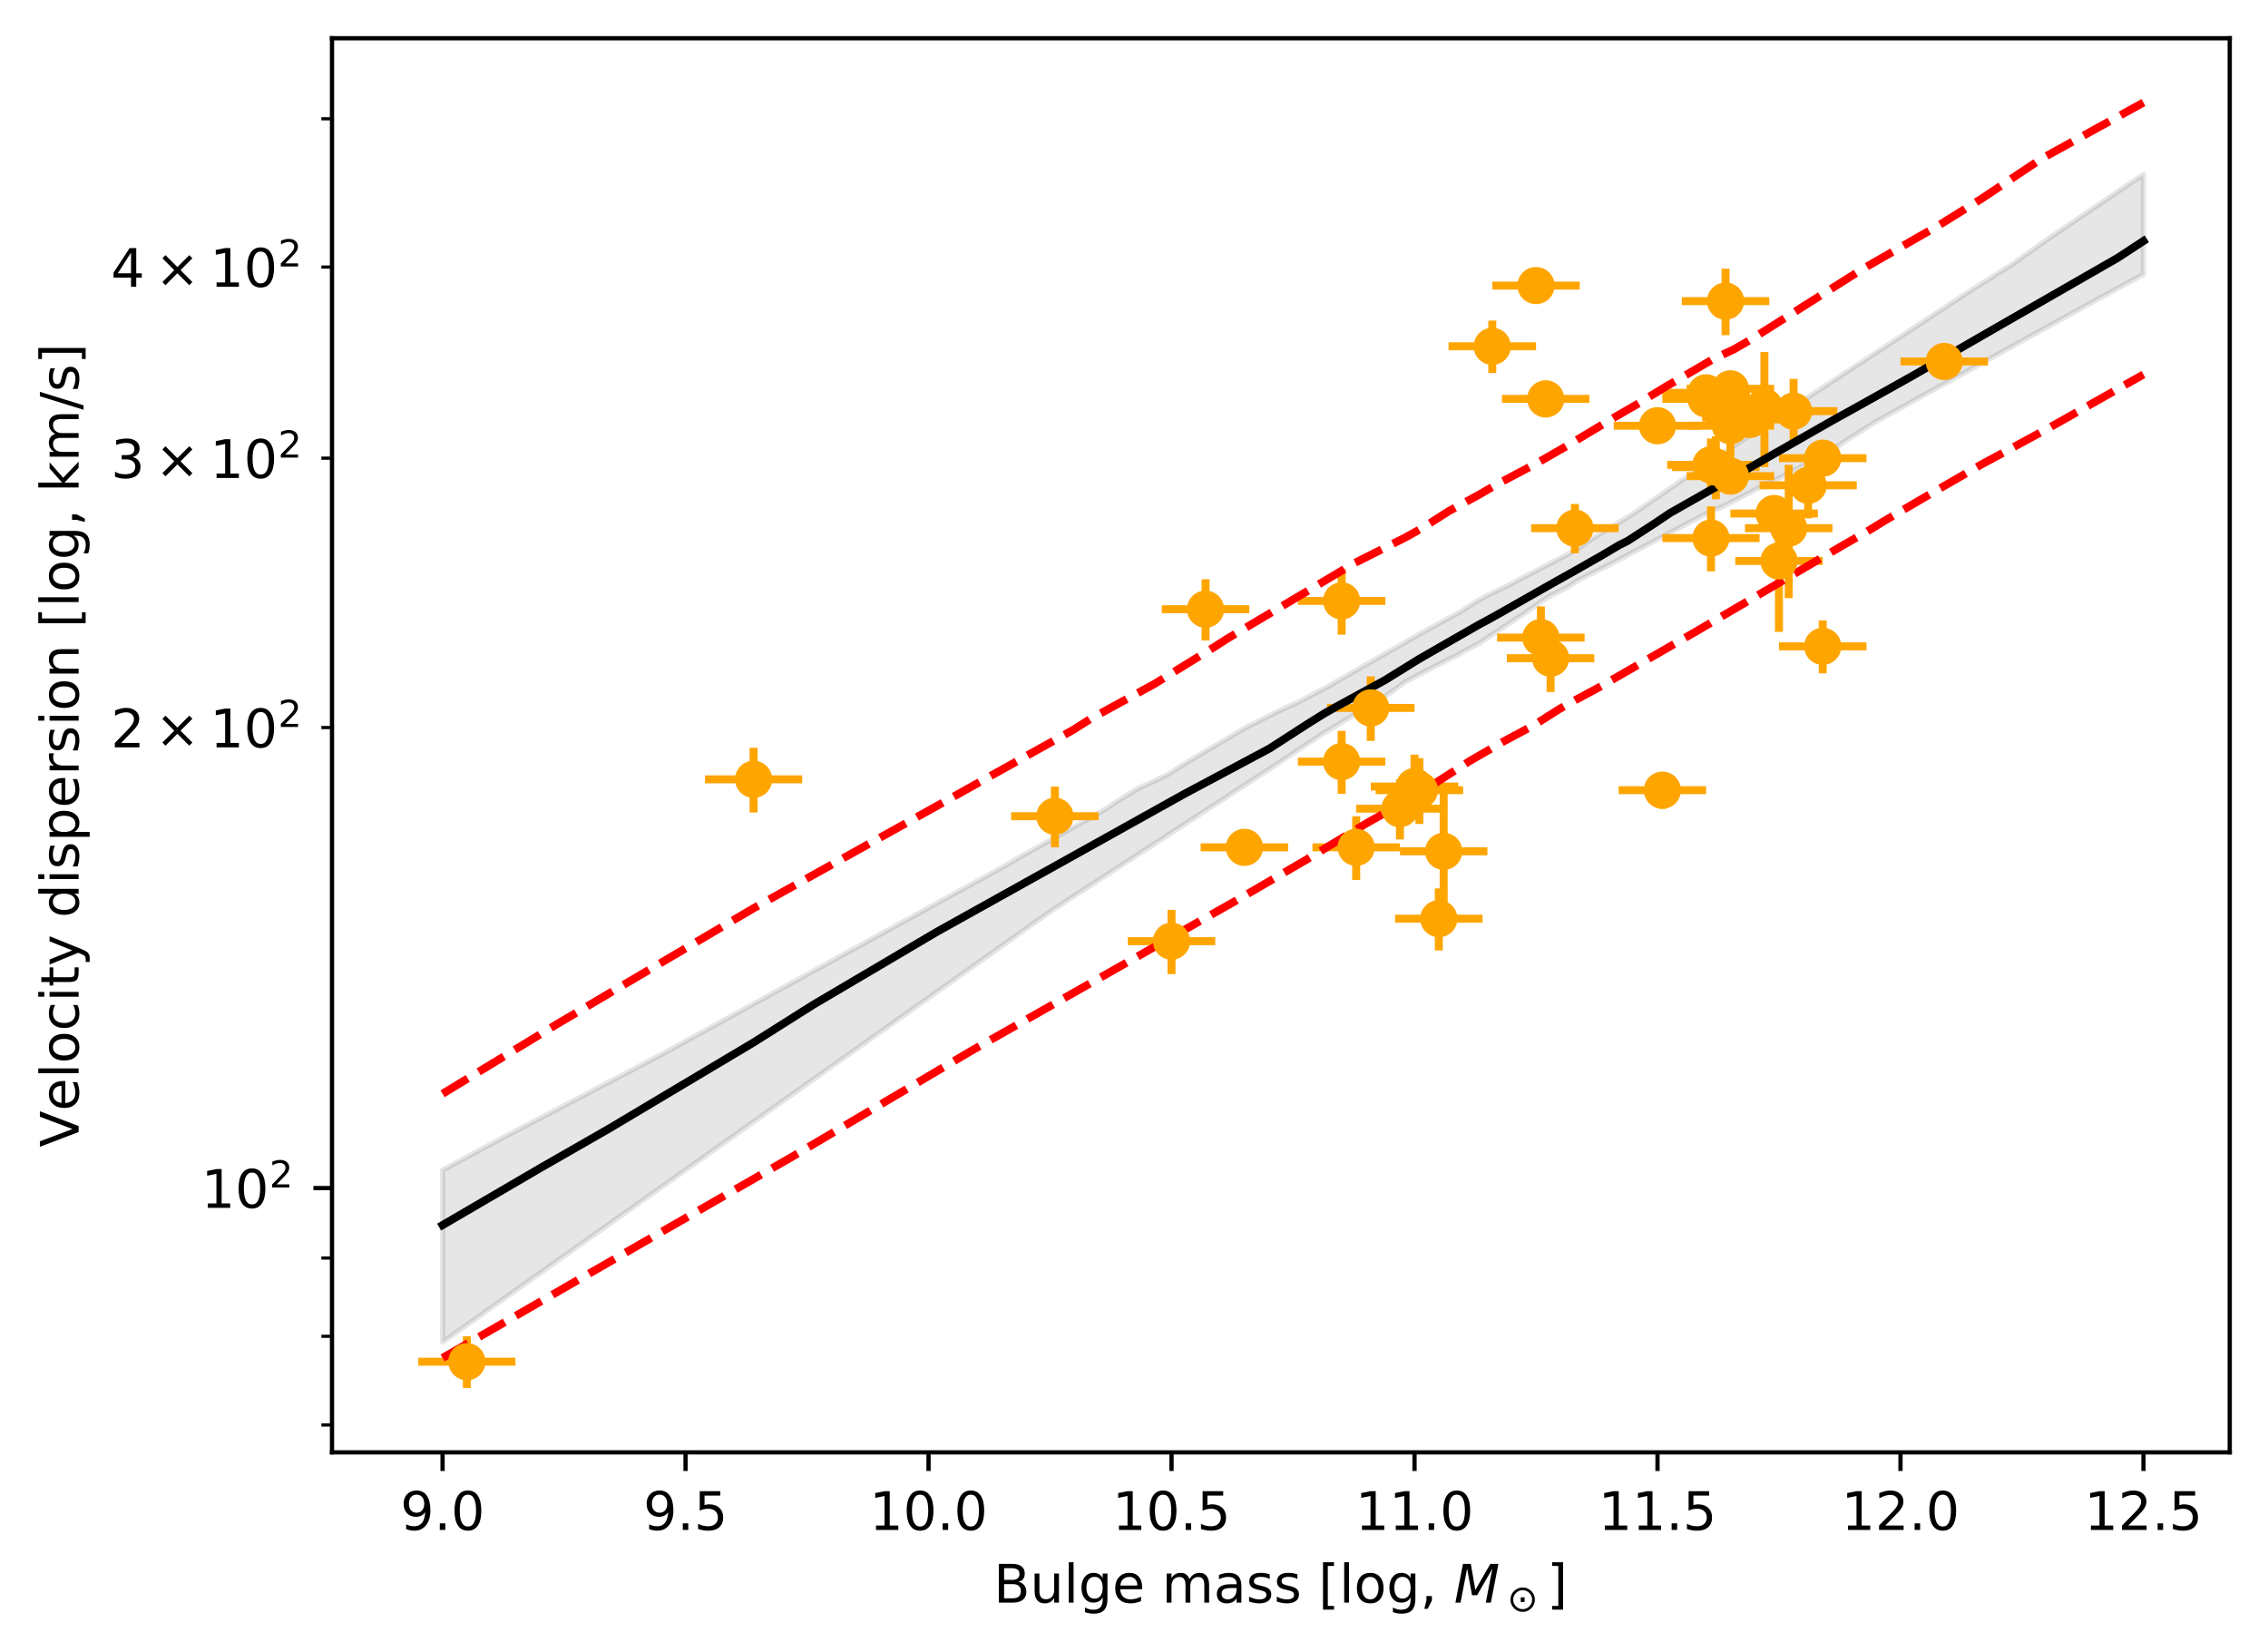 <?xml version="1.0" encoding="utf-8" standalone="no"?>
<!DOCTYPE svg PUBLIC "-//W3C//DTD SVG 1.1//EN"
  "http://www.w3.org/Graphics/SVG/1.1/DTD/svg11.dtd">
<!-- Created with matplotlib (https://matplotlib.org/) -->
<svg height="310.89pt" version="1.1" viewBox="0 0 426.798 310.89" width="426.798pt" xmlns="http://www.w3.org/2000/svg" xmlns:xlink="http://www.w3.org/1999/xlink">
 <defs>
  <style type="text/css">
*{stroke-linecap:butt;stroke-linejoin:round;}
  </style>
 </defs>
 <g id="figure_1">
  <g id="patch_1">
   <path d="M 0 310.89 
L 426.798 310.89 
L 426.798 0 
L 0 0 
z
" style="fill:#ffffff;"/>
  </g>
  <g id="axes_1">
   <g id="patch_2">
    <path d="M 62.478 273.312 
L 419.598 273.312 
L 419.598 7.2 
L 62.478 7.2 
z
" style="fill:#ffffff;"/>
   </g>
   <g id="PolyCollection_1">
    <defs>
     <path d="M 83.283 -90.69 
L 83.283 -58.324 
L 84.086 -58.892 
L 84.888 -59.461 
L 85.69 -60.029 
L 86.492 -60.597 
L 87.295 -61.166 
L 88.097 -61.734 
L 88.899 -62.302 
L 89.701 -62.87 
L 90.503 -63.439 
L 91.306 -64.007 
L 92.108 -64.575 
L 92.91 -65.144 
L 93.712 -65.712 
L 94.514 -66.28 
L 95.317 -66.849 
L 96.119 -67.417 
L 96.921 -67.985 
L 97.723 -68.554 
L 98.525 -69.122 
L 99.328 -69.69 
L 100.13 -70.259 
L 100.932 -70.827 
L 101.734 -71.395 
L 102.537 -71.964 
L 103.339 -72.532 
L 104.141 -73.1 
L 104.943 -73.668 
L 105.745 -74.237 
L 106.548 -74.805 
L 107.35 -75.373 
L 108.152 -75.942 
L 108.954 -76.51 
L 109.756 -77.078 
L 110.559 -77.647 
L 111.361 -78.215 
L 112.163 -78.783 
L 112.965 -79.352 
L 113.767 -79.92 
L 114.57 -80.488 
L 115.372 -81.057 
L 116.174 -81.625 
L 116.976 -82.193 
L 117.778 -82.762 
L 118.581 -83.33 
L 119.383 -83.898 
L 120.185 -84.467 
L 120.987 -85.035 
L 121.79 -85.603 
L 122.592 -86.172 
L 123.394 -86.74 
L 124.196 -87.308 
L 124.998 -87.877 
L 125.801 -88.445 
L 126.603 -89.013 
L 127.405 -89.582 
L 128.207 -90.15 
L 129.009 -90.718 
L 129.812 -91.287 
L 130.614 -91.855 
L 131.416 -92.423 
L 132.218 -92.992 
L 133.02 -93.56 
L 133.823 -94.128 
L 134.625 -94.697 
L 135.427 -95.265 
L 136.229 -95.833 
L 137.032 -96.402 
L 137.834 -96.97 
L 138.636 -97.539 
L 139.438 -98.107 
L 140.24 -98.675 
L 141.043 -99.244 
L 141.845 -99.812 
L 142.647 -100.38 
L 143.449 -100.949 
L 144.251 -101.517 
L 145.054 -102.085 
L 145.856 -102.654 
L 146.658 -103.222 
L 147.46 -103.79 
L 148.262 -104.359 
L 149.065 -104.927 
L 149.867 -105.495 
L 150.669 -106.064 
L 151.471 -106.632 
L 152.274 -107.201 
L 153.076 -107.769 
L 153.878 -108.337 
L 154.68 -108.906 
L 155.482 -109.474 
L 156.285 -110.042 
L 157.087 -110.611 
L 157.889 -111.179 
L 158.691 -111.747 
L 159.493 -112.316 
L 160.296 -112.884 
L 161.098 -113.452 
L 161.9 -114.021 
L 162.702 -114.589 
L 163.504 -115.158 
L 164.307 -115.726 
L 165.109 -116.294 
L 165.911 -116.863 
L 166.713 -117.431 
L 167.516 -117.999 
L 168.318 -118.568 
L 169.12 -119.136 
L 169.922 -119.705 
L 170.724 -120.273 
L 171.527 -120.841 
L 172.329 -121.41 
L 173.131 -121.978 
L 173.933 -122.546 
L 174.735 -123.115 
L 175.538 -123.683 
L 176.34 -124.251 
L 177.142 -124.82 
L 177.944 -125.388 
L 178.746 -125.957 
L 179.549 -126.525 
L 180.351 -127.093 
L 181.153 -127.662 
L 181.955 -128.23 
L 182.758 -128.799 
L 183.56 -129.367 
L 184.362 -129.935 
L 185.164 -130.504 
L 185.966 -131.072 
L 186.769 -131.64 
L 187.571 -132.209 
L 188.373 -132.777 
L 189.175 -133.346 
L 189.977 -133.914 
L 190.78 -134.482 
L 191.582 -135.051 
L 192.384 -135.619 
L 193.186 -136.187 
L 193.988 -136.756 
L 194.791 -137.324 
L 195.593 -137.893 
L 196.395 -138.461 
L 197.197 -139.029 
L 198 -139.596 
L 198.802 -140.118 
L 199.604 -140.639 
L 200.406 -141.16 
L 201.208 -141.682 
L 202.011 -142.203 
L 202.813 -142.724 
L 203.615 -143.245 
L 204.417 -143.767 
L 205.219 -144.288 
L 206.022 -144.809 
L 206.824 -145.33 
L 207.626 -145.852 
L 208.428 -146.373 
L 209.23 -146.894 
L 210.033 -147.416 
L 210.835 -147.937 
L 211.637 -148.458 
L 212.439 -148.98 
L 213.242 -149.501 
L 214.044 -150.022 
L 214.846 -150.543 
L 215.648 -151.065 
L 216.45 -151.586 
L 217.253 -152.107 
L 218.055 -152.629 
L 218.857 -153.15 
L 219.659 -153.671 
L 220.461 -154.193 
L 221.264 -154.714 
L 222.066 -155.235 
L 222.868 -155.757 
L 223.67 -156.278 
L 224.472 -156.799 
L 225.275 -157.321 
L 226.077 -157.842 
L 226.879 -158.363 
L 227.681 -158.885 
L 228.484 -159.406 
L 229.286 -159.927 
L 230.088 -160.449 
L 230.89 -160.97 
L 231.692 -161.491 
L 232.495 -162.013 
L 233.297 -162.534 
L 234.099 -163.055 
L 234.901 -163.577 
L 235.703 -164.098 
L 236.506 -164.619 
L 237.308 -165.141 
L 238.11 -165.662 
L 238.912 -166.183 
L 239.714 -166.705 
L 240.517 -167.235 
L 241.319 -167.768 
L 242.121 -168.302 
L 242.923 -168.836 
L 243.726 -169.369 
L 244.528 -169.903 
L 245.33 -170.437 
L 246.132 -170.971 
L 246.934 -171.504 
L 247.737 -172.038 
L 248.539 -172.572 
L 249.341 -173.068 
L 250.143 -173.552 
L 250.945 -174.035 
L 251.748 -174.518 
L 252.55 -175.002 
L 253.352 -175.485 
L 254.154 -175.968 
L 254.956 -176.452 
L 255.759 -176.935 
L 256.561 -177.419 
L 257.363 -177.902 
L 258.165 -178.386 
L 258.968 -178.869 
L 259.77 -179.353 
L 260.572 -179.837 
L 261.374 -180.354 
L 262.176 -180.932 
L 262.979 -181.51 
L 263.781 -182.089 
L 264.583 -182.667 
L 265.385 -183.087 
L 266.187 -183.504 
L 266.99 -183.921 
L 267.792 -184.338 
L 268.594 -184.755 
L 269.396 -185.172 
L 270.198 -185.589 
L 271.001 -186.006 
L 271.803 -186.423 
L 272.605 -186.829 
L 273.407 -187.188 
L 274.21 -187.572 
L 275.012 -188.091 
L 275.814 -188.508 
L 276.616 -188.925 
L 277.418 -189.342 
L 278.221 -189.766 
L 279.023 -190.296 
L 279.825 -190.826 
L 280.627 -191.356 
L 281.429 -191.886 
L 282.232 -192.416 
L 283.034 -192.946 
L 283.836 -193.476 
L 284.638 -194.006 
L 285.44 -194.536 
L 286.243 -195.066 
L 287.045 -195.596 
L 287.847 -196.141 
L 288.649 -196.698 
L 289.452 -197.255 
L 290.254 -197.813 
L 291.056 -198.359 
L 291.858 -198.831 
L 292.66 -199.236 
L 293.463 -199.621 
L 294.265 -200.006 
L 295.067 -200.444 
L 295.869 -200.974 
L 296.671 -201.504 
L 297.474 -201.929 
L 298.276 -202.345 
L 299.078 -202.748 
L 299.88 -203.147 
L 300.682 -203.546 
L 301.485 -203.946 
L 302.287 -204.345 
L 303.089 -204.745 
L 303.891 -205.168 
L 304.694 -205.592 
L 305.496 -206.015 
L 306.298 -206.439 
L 307.1 -206.862 
L 307.902 -207.285 
L 308.705 -207.709 
L 309.507 -208.132 
L 310.309 -208.556 
L 311.111 -208.979 
L 311.913 -209.403 
L 312.716 -209.826 
L 313.518 -210.25 
L 314.32 -210.673 
L 315.122 -211.096 
L 315.924 -211.52 
L 316.727 -211.943 
L 317.529 -212.367 
L 318.331 -212.79 
L 319.133 -213.214 
L 319.936 -213.637 
L 320.738 -214.061 
L 321.54 -214.455 
L 322.342 -214.784 
L 323.144 -215.112 
L 323.947 -215.44 
L 324.749 -215.835 
L 325.551 -216.253 
L 326.353 -216.671 
L 327.155 -217.089 
L 327.958 -217.507 
L 328.76 -217.926 
L 329.562 -218.344 
L 330.364 -218.762 
L 331.166 -219.18 
L 331.969 -219.599 
L 332.771 -220 
L 333.573 -220.361 
L 334.375 -220.723 
L 335.178 -221.115 
L 335.98 -221.526 
L 336.782 -221.938 
L 337.584 -222.349 
L 338.386 -222.761 
L 339.189 -223.172 
L 339.991 -223.584 
L 340.793 -223.996 
L 341.595 -224.408 
L 342.397 -224.819 
L 343.2 -225.231 
L 344.002 -225.68 
L 344.804 -226.219 
L 345.606 -226.759 
L 346.408 -227.299 
L 347.211 -227.839 
L 348.013 -228.37 
L 348.815 -228.885 
L 349.617 -229.399 
L 350.42 -229.913 
L 351.222 -230.427 
L 352.024 -230.941 
L 352.826 -231.449 
L 353.628 -231.893 
L 354.431 -232.336 
L 355.233 -232.779 
L 356.035 -233.222 
L 356.837 -233.665 
L 357.639 -234.108 
L 358.442 -234.551 
L 359.244 -234.994 
L 360.046 -235.437 
L 360.848 -235.88 
L 361.65 -236.323 
L 362.453 -236.766 
L 363.255 -237.21 
L 364.057 -237.653 
L 364.859 -238.096 
L 365.662 -238.539 
L 366.464 -238.982 
L 367.266 -239.425 
L 368.068 -239.868 
L 368.87 -240.311 
L 369.673 -240.754 
L 370.475 -241.197 
L 371.277 -241.64 
L 372.079 -242.084 
L 372.881 -242.527 
L 373.684 -242.97 
L 374.486 -243.413 
L 375.288 -243.856 
L 376.09 -244.299 
L 376.892 -244.742 
L 377.695 -245.185 
L 378.497 -245.628 
L 379.299 -246.072 
L 380.101 -246.515 
L 380.904 -246.958 
L 381.706 -247.401 
L 382.508 -247.844 
L 383.31 -248.287 
L 384.112 -248.73 
L 384.915 -249.173 
L 385.717 -249.617 
L 386.519 -250.06 
L 387.321 -250.503 
L 388.123 -250.946 
L 388.926 -251.389 
L 389.728 -251.832 
L 390.53 -252.275 
L 391.332 -252.719 
L 392.134 -253.162 
L 392.937 -253.605 
L 393.739 -254.048 
L 394.541 -254.491 
L 395.343 -254.924 
L 396.146 -255.358 
L 396.948 -255.791 
L 397.75 -256.224 
L 398.552 -256.657 
L 399.354 -257.09 
L 400.157 -257.524 
L 400.959 -257.957 
L 401.761 -258.39 
L 402.563 -258.823 
L 403.365 -259.256 
L 403.365 -278.032 
L 403.365 -278.032 
L 402.563 -277.505 
L 401.761 -276.979 
L 400.959 -276.452 
L 400.157 -275.924 
L 399.354 -275.38 
L 398.552 -274.835 
L 397.75 -274.291 
L 396.948 -273.747 
L 396.146 -273.202 
L 395.343 -272.658 
L 394.541 -272.114 
L 393.739 -271.569 
L 392.937 -271.025 
L 392.134 -270.48 
L 391.332 -269.936 
L 390.53 -269.392 
L 389.728 -268.847 
L 388.926 -268.303 
L 388.123 -267.759 
L 387.321 -267.214 
L 386.519 -266.67 
L 385.717 -266.126 
L 384.915 -265.581 
L 384.112 -265.018 
L 383.31 -264.446 
L 382.508 -263.874 
L 381.706 -263.302 
L 380.904 -262.731 
L 380.101 -262.159 
L 379.299 -261.587 
L 378.497 -261.029 
L 377.695 -260.526 
L 376.892 -260.023 
L 376.09 -259.52 
L 375.288 -259.017 
L 374.486 -258.513 
L 373.684 -258.01 
L 372.881 -257.507 
L 372.079 -257.004 
L 371.277 -256.493 
L 370.475 -255.967 
L 369.673 -255.441 
L 368.87 -254.915 
L 368.068 -254.388 
L 367.266 -253.862 
L 366.464 -253.336 
L 365.662 -252.809 
L 364.859 -252.283 
L 364.057 -251.757 
L 363.255 -251.231 
L 362.453 -250.704 
L 361.65 -250.178 
L 360.848 -249.652 
L 360.046 -249.126 
L 359.244 -248.599 
L 358.442 -248.073 
L 357.639 -247.547 
L 356.837 -247.021 
L 356.035 -246.494 
L 355.233 -245.968 
L 354.431 -245.442 
L 353.628 -244.916 
L 352.826 -244.389 
L 352.024 -243.863 
L 351.222 -243.337 
L 350.42 -242.811 
L 349.617 -242.285 
L 348.815 -241.758 
L 348.013 -241.232 
L 347.211 -240.706 
L 346.408 -240.18 
L 345.606 -239.653 
L 344.804 -239.127 
L 344.002 -238.601 
L 343.2 -238.075 
L 342.397 -237.549 
L 341.595 -237.022 
L 340.793 -236.496 
L 339.991 -235.97 
L 339.189 -235.444 
L 338.386 -234.918 
L 337.584 -234.391 
L 336.782 -233.865 
L 335.98 -233.339 
L 335.178 -232.813 
L 334.375 -232.287 
L 333.573 -231.76 
L 332.771 -231.234 
L 331.969 -230.708 
L 331.166 -230.182 
L 330.364 -229.656 
L 329.562 -229.13 
L 328.76 -228.603 
L 327.958 -228.077 
L 327.155 -227.551 
L 326.353 -227.025 
L 325.551 -226.499 
L 324.749 -225.973 
L 323.947 -225.446 
L 323.144 -224.92 
L 322.342 -224.394 
L 321.54 -223.868 
L 320.738 -223.342 
L 319.936 -222.816 
L 319.133 -222.289 
L 318.331 -221.754 
L 317.529 -221.203 
L 316.727 -220.652 
L 315.924 -220.101 
L 315.122 -219.55 
L 314.32 -219 
L 313.518 -218.449 
L 312.716 -217.898 
L 311.913 -217.347 
L 311.111 -216.796 
L 310.309 -216.245 
L 309.507 -215.694 
L 308.705 -215.144 
L 307.902 -214.593 
L 307.1 -214.042 
L 306.298 -213.545 
L 305.496 -213.062 
L 304.694 -212.58 
L 303.891 -212.097 
L 303.089 -211.614 
L 302.287 -211.132 
L 301.485 -210.649 
L 300.682 -210.167 
L 299.88 -209.684 
L 299.078 -209.143 
L 298.276 -208.565 
L 297.474 -207.987 
L 296.671 -207.437 
L 295.869 -207.019 
L 295.067 -206.601 
L 294.265 -206.184 
L 293.463 -205.766 
L 292.66 -205.348 
L 291.858 -204.93 
L 291.056 -204.513 
L 290.254 -204.095 
L 289.452 -203.677 
L 288.649 -203.259 
L 287.847 -202.842 
L 287.045 -202.424 
L 286.243 -202.006 
L 285.44 -201.588 
L 284.638 -201.155 
L 283.836 -200.715 
L 283.034 -200.343 
L 282.232 -199.967 
L 281.429 -199.581 
L 280.627 -199.195 
L 279.825 -198.807 
L 279.023 -198.363 
L 278.221 -197.919 
L 277.418 -197.438 
L 276.616 -196.899 
L 275.814 -196.361 
L 275.012 -195.871 
L 274.21 -195.43 
L 273.407 -194.99 
L 272.605 -194.55 
L 271.803 -194.109 
L 271.001 -193.669 
L 270.198 -193.229 
L 269.396 -192.788 
L 268.594 -192.348 
L 267.792 -191.908 
L 266.99 -191.467 
L 266.187 -191.013 
L 265.385 -190.555 
L 264.583 -190.097 
L 263.781 -189.639 
L 262.979 -189.181 
L 262.176 -188.723 
L 261.374 -188.264 
L 260.572 -187.806 
L 259.77 -187.348 
L 258.968 -186.89 
L 258.165 -186.432 
L 257.363 -185.974 
L 256.561 -185.516 
L 255.759 -185.057 
L 254.956 -184.599 
L 254.154 -184.141 
L 253.352 -183.683 
L 252.55 -183.225 
L 251.748 -182.767 
L 250.945 -182.294 
L 250.143 -181.809 
L 249.341 -181.377 
L 248.539 -180.982 
L 247.737 -180.557 
L 246.934 -180.133 
L 246.132 -179.708 
L 245.33 -179.284 
L 244.528 -178.863 
L 243.726 -178.494 
L 242.923 -178.126 
L 242.121 -177.757 
L 241.319 -177.388 
L 240.517 -177.019 
L 239.714 -176.62 
L 238.912 -176.217 
L 238.11 -175.814 
L 237.308 -175.411 
L 236.506 -175.008 
L 235.703 -174.605 
L 234.901 -174.202 
L 234.099 -173.758 
L 233.297 -173.286 
L 232.495 -172.813 
L 231.692 -172.341 
L 230.89 -171.869 
L 230.088 -171.397 
L 229.286 -170.924 
L 228.484 -170.452 
L 227.681 -169.98 
L 226.879 -169.508 
L 226.077 -169.035 
L 225.275 -168.563 
L 224.472 -168.091 
L 223.67 -167.603 
L 222.868 -167.098 
L 222.066 -166.594 
L 221.264 -166.089 
L 220.461 -165.585 
L 219.659 -165.102 
L 218.857 -164.693 
L 218.055 -164.317 
L 217.253 -163.941 
L 216.45 -163.564 
L 215.648 -163.188 
L 214.846 -162.812 
L 214.044 -162.429 
L 213.242 -161.938 
L 212.439 -161.446 
L 211.637 -160.955 
L 210.835 -160.464 
L 210.033 -159.951 
L 209.23 -159.427 
L 208.428 -158.904 
L 207.626 -158.38 
L 206.824 -157.892 
L 206.022 -157.445 
L 205.219 -156.998 
L 204.417 -156.551 
L 203.615 -156.105 
L 202.813 -155.658 
L 202.011 -155.211 
L 201.208 -154.765 
L 200.406 -154.318 
L 199.604 -153.871 
L 198.802 -153.425 
L 198 -152.978 
L 197.197 -152.531 
L 196.395 -152.085 
L 195.593 -151.638 
L 194.791 -151.191 
L 193.988 -150.745 
L 193.186 -150.298 
L 192.384 -149.851 
L 191.582 -149.4 
L 190.78 -148.922 
L 189.977 -148.444 
L 189.175 -147.973 
L 188.373 -147.533 
L 187.571 -147.092 
L 186.769 -146.652 
L 185.966 -146.211 
L 185.164 -145.771 
L 184.362 -145.33 
L 183.56 -144.89 
L 182.758 -144.45 
L 181.955 -144.009 
L 181.153 -143.569 
L 180.351 -143.128 
L 179.549 -142.688 
L 178.746 -142.247 
L 177.944 -141.807 
L 177.142 -141.366 
L 176.34 -140.926 
L 175.538 -140.485 
L 174.735 -140.045 
L 173.933 -139.604 
L 173.131 -139.164 
L 172.329 -138.724 
L 171.527 -138.283 
L 170.724 -137.843 
L 169.922 -137.402 
L 169.12 -136.962 
L 168.318 -136.521 
L 167.516 -136.081 
L 166.713 -135.64 
L 165.911 -135.2 
L 165.109 -134.759 
L 164.307 -134.319 
L 163.504 -133.879 
L 162.702 -133.438 
L 161.9 -132.998 
L 161.098 -132.557 
L 160.296 -132.117 
L 159.493 -131.676 
L 158.691 -131.236 
L 157.889 -130.795 
L 157.087 -130.355 
L 156.285 -129.914 
L 155.482 -129.474 
L 154.68 -129.033 
L 153.878 -128.593 
L 153.076 -128.153 
L 152.274 -127.712 
L 151.471 -127.272 
L 150.669 -126.831 
L 149.867 -126.391 
L 149.065 -125.95 
L 148.262 -125.51 
L 147.46 -125.069 
L 146.658 -124.629 
L 145.856 -124.188 
L 145.054 -123.748 
L 144.251 -123.308 
L 143.449 -122.867 
L 142.647 -122.427 
L 141.845 -121.986 
L 141.043 -121.546 
L 140.24 -121.105 
L 139.438 -120.665 
L 138.636 -120.224 
L 137.834 -119.784 
L 137.032 -119.343 
L 136.229 -118.903 
L 135.427 -118.462 
L 134.625 -118.022 
L 133.823 -117.582 
L 133.02 -117.141 
L 132.218 -116.701 
L 131.416 -116.26 
L 130.614 -115.82 
L 129.812 -115.379 
L 129.009 -114.939 
L 128.207 -114.498 
L 127.405 -114.058 
L 126.603 -113.617 
L 125.801 -113.177 
L 124.998 -112.737 
L 124.196 -112.296 
L 123.394 -111.859 
L 122.592 -111.439 
L 121.79 -111.019 
L 120.987 -110.598 
L 120.185 -110.178 
L 119.383 -109.757 
L 118.581 -109.337 
L 117.778 -108.916 
L 116.976 -108.496 
L 116.174 -108.075 
L 115.372 -107.655 
L 114.57 -107.235 
L 113.767 -106.814 
L 112.965 -106.394 
L 112.163 -105.973 
L 111.361 -105.553 
L 110.559 -105.132 
L 109.756 -104.712 
L 108.954 -104.291 
L 108.152 -103.871 
L 107.35 -103.451 
L 106.548 -103.03 
L 105.745 -102.61 
L 104.943 -102.189 
L 104.141 -101.769 
L 103.339 -101.348 
L 102.537 -100.928 
L 101.734 -100.507 
L 100.932 -100.087 
L 100.13 -99.667 
L 99.328 -99.246 
L 98.525 -98.826 
L 97.723 -98.405 
L 96.921 -97.985 
L 96.119 -97.564 
L 95.317 -97.144 
L 94.514 -96.724 
L 93.712 -96.298 
L 92.91 -95.867 
L 92.108 -95.435 
L 91.306 -95.004 
L 90.503 -94.573 
L 89.701 -94.141 
L 88.899 -93.71 
L 88.097 -93.278 
L 87.295 -92.847 
L 86.492 -92.416 
L 85.69 -91.984 
L 84.888 -91.553 
L 84.086 -91.121 
L 83.283 -90.69 
z
" id="m52e033eb0e" style="stroke:#000000;stroke-opacity:0.1;"/>
    </defs>
    <g clip-path="url(#p226c658f97)">
     <use style="fill-opacity:0.1;stroke:#000000;stroke-opacity:0.1;" x="0" xlink:href="#m52e033eb0e" y="310.89"/>
    </g>
   </g>
   <g id="matplotlib.axis_1">
    <g id="xtick_1">
     <g id="line2d_1">
      <defs>
       <path d="M 0 0 
L 0 3.5 
" id="m0d7a605d01" style="stroke:#000000;stroke-width:0.8;"/>
      </defs>
      <g>
       <use style="stroke:#000000;stroke-width:0.8;" x="83.283" xlink:href="#m0d7a605d01" y="273.312"/>
      </g>
     </g>
     <g id="text_1">
      <!-- 9.0 -->
      <defs>
       <path d="M 10.984 1.516 
L 10.984 10.5 
Q 14.703 8.734 18.5 7.812 
Q 22.312 6.891 25.984 6.891 
Q 35.75 6.891 40.891 13.453 
Q 46.047 20.016 46.781 33.406 
Q 43.953 29.203 39.594 26.953 
Q 35.25 24.703 29.984 24.703 
Q 19.047 24.703 12.672 31.312 
Q 6.297 37.938 6.297 49.422 
Q 6.297 60.641 12.938 67.422 
Q 19.578 74.219 30.609 74.219 
Q 43.266 74.219 49.922 64.516 
Q 56.594 54.828 56.594 36.375 
Q 56.594 19.141 48.406 8.859 
Q 40.234 -1.422 26.422 -1.422 
Q 22.703 -1.422 18.891 -0.688 
Q 15.094 0.047 10.984 1.516 
z
M 30.609 32.422 
Q 37.25 32.422 41.125 36.953 
Q 45.016 41.5 45.016 49.422 
Q 45.016 57.281 41.125 61.844 
Q 37.25 66.406 30.609 66.406 
Q 23.969 66.406 20.094 61.844 
Q 16.219 57.281 16.219 49.422 
Q 16.219 41.5 20.094 36.953 
Q 23.969 32.422 30.609 32.422 
z
" id="DejaVuSans-57"/>
       <path d="M 10.688 12.406 
L 21 12.406 
L 21 0 
L 10.688 0 
z
" id="DejaVuSans-46"/>
       <path d="M 31.781 66.406 
Q 24.172 66.406 20.328 58.906 
Q 16.5 51.422 16.5 36.375 
Q 16.5 21.391 20.328 13.891 
Q 24.172 6.391 31.781 6.391 
Q 39.453 6.391 43.281 13.891 
Q 47.125 21.391 47.125 36.375 
Q 47.125 51.422 43.281 58.906 
Q 39.453 66.406 31.781 66.406 
z
M 31.781 74.219 
Q 44.047 74.219 50.516 64.516 
Q 56.984 54.828 56.984 36.375 
Q 56.984 17.969 50.516 8.266 
Q 44.047 -1.422 31.781 -1.422 
Q 19.531 -1.422 13.062 8.266 
Q 6.594 17.969 6.594 36.375 
Q 6.594 54.828 13.062 64.516 
Q 19.531 74.219 31.781 74.219 
z
" id="DejaVuSans-48"/>
      </defs>
      <g transform="translate(75.332 287.91)scale(0.1 -0.1)">
       <use xlink:href="#DejaVuSans-57"/>
       <use x="63.623" xlink:href="#DejaVuSans-46"/>
       <use x="95.41" xlink:href="#DejaVuSans-48"/>
      </g>
     </g>
    </g>
    <g id="xtick_2">
     <g id="line2d_2">
      <g>
       <use style="stroke:#000000;stroke-width:0.8;" x="129.009" xlink:href="#m0d7a605d01" y="273.312"/>
      </g>
     </g>
     <g id="text_2">
      <!-- 9.5 -->
      <defs>
       <path d="M 10.797 72.906 
L 49.516 72.906 
L 49.516 64.594 
L 19.828 64.594 
L 19.828 46.734 
Q 21.969 47.469 24.109 47.828 
Q 26.266 48.188 28.422 48.188 
Q 40.625 48.188 47.75 41.5 
Q 54.891 34.812 54.891 23.391 
Q 54.891 11.625 47.562 5.094 
Q 40.234 -1.422 26.906 -1.422 
Q 22.312 -1.422 17.547 -0.641 
Q 12.797 0.141 7.719 1.703 
L 7.719 11.625 
Q 12.109 9.234 16.797 8.062 
Q 21.484 6.891 26.703 6.891 
Q 35.156 6.891 40.078 11.328 
Q 45.016 15.766 45.016 23.391 
Q 45.016 31 40.078 35.438 
Q 35.156 39.891 26.703 39.891 
Q 22.75 39.891 18.812 39.016 
Q 14.891 38.141 10.797 36.281 
z
" id="DejaVuSans-53"/>
      </defs>
      <g transform="translate(121.058 287.91)scale(0.1 -0.1)">
       <use xlink:href="#DejaVuSans-57"/>
       <use x="63.623" xlink:href="#DejaVuSans-46"/>
       <use x="95.41" xlink:href="#DejaVuSans-53"/>
      </g>
     </g>
    </g>
    <g id="xtick_3">
     <g id="line2d_3">
      <g>
       <use style="stroke:#000000;stroke-width:0.8;" x="174.735" xlink:href="#m0d7a605d01" y="273.312"/>
      </g>
     </g>
     <g id="text_3">
      <!-- 10.0 -->
      <defs>
       <path d="M 12.406 8.297 
L 28.516 8.297 
L 28.516 63.922 
L 10.984 60.406 
L 10.984 69.391 
L 28.422 72.906 
L 38.281 72.906 
L 38.281 8.297 
L 54.391 8.297 
L 54.391 0 
L 12.406 0 
z
" id="DejaVuSans-49"/>
      </defs>
      <g transform="translate(163.603 287.91)scale(0.1 -0.1)">
       <use xlink:href="#DejaVuSans-49"/>
       <use x="63.623" xlink:href="#DejaVuSans-48"/>
       <use x="127.246" xlink:href="#DejaVuSans-46"/>
       <use x="159.033" xlink:href="#DejaVuSans-48"/>
      </g>
     </g>
    </g>
    <g id="xtick_4">
     <g id="line2d_4">
      <g>
       <use style="stroke:#000000;stroke-width:0.8;" x="220.461" xlink:href="#m0d7a605d01" y="273.312"/>
      </g>
     </g>
     <g id="text_4">
      <!-- 10.5 -->
      <g transform="translate(209.329 287.91)scale(0.1 -0.1)">
       <use xlink:href="#DejaVuSans-49"/>
       <use x="63.623" xlink:href="#DejaVuSans-48"/>
       <use x="127.246" xlink:href="#DejaVuSans-46"/>
       <use x="159.033" xlink:href="#DejaVuSans-53"/>
      </g>
     </g>
    </g>
    <g id="xtick_5">
     <g id="line2d_5">
      <g>
       <use style="stroke:#000000;stroke-width:0.8;" x="266.187" xlink:href="#m0d7a605d01" y="273.312"/>
      </g>
     </g>
     <g id="text_5">
      <!-- 11.0 -->
      <g transform="translate(255.055 287.91)scale(0.1 -0.1)">
       <use xlink:href="#DejaVuSans-49"/>
       <use x="63.623" xlink:href="#DejaVuSans-49"/>
       <use x="127.246" xlink:href="#DejaVuSans-46"/>
       <use x="159.033" xlink:href="#DejaVuSans-48"/>
      </g>
     </g>
    </g>
    <g id="xtick_6">
     <g id="line2d_6">
      <g>
       <use style="stroke:#000000;stroke-width:0.8;" x="311.913" xlink:href="#m0d7a605d01" y="273.312"/>
      </g>
     </g>
     <g id="text_6">
      <!-- 11.5 -->
      <g transform="translate(300.781 287.91)scale(0.1 -0.1)">
       <use xlink:href="#DejaVuSans-49"/>
       <use x="63.623" xlink:href="#DejaVuSans-49"/>
       <use x="127.246" xlink:href="#DejaVuSans-46"/>
       <use x="159.033" xlink:href="#DejaVuSans-53"/>
      </g>
     </g>
    </g>
    <g id="xtick_7">
     <g id="line2d_7">
      <g>
       <use style="stroke:#000000;stroke-width:0.8;" x="357.639" xlink:href="#m0d7a605d01" y="273.312"/>
      </g>
     </g>
     <g id="text_7">
      <!-- 12.0 -->
      <defs>
       <path d="M 19.188 8.297 
L 53.609 8.297 
L 53.609 0 
L 7.328 0 
L 7.328 8.297 
Q 12.938 14.109 22.625 23.891 
Q 32.328 33.688 34.812 36.531 
Q 39.547 41.844 41.422 45.531 
Q 43.312 49.219 43.312 52.781 
Q 43.312 58.594 39.234 62.25 
Q 35.156 65.922 28.609 65.922 
Q 23.969 65.922 18.812 64.312 
Q 13.672 62.703 7.812 59.422 
L 7.812 69.391 
Q 13.766 71.781 18.938 73 
Q 24.125 74.219 28.422 74.219 
Q 39.75 74.219 46.484 68.547 
Q 53.219 62.891 53.219 53.422 
Q 53.219 48.922 51.531 44.891 
Q 49.859 40.875 45.406 35.406 
Q 44.188 33.984 37.641 27.219 
Q 31.109 20.453 19.188 8.297 
z
" id="DejaVuSans-50"/>
      </defs>
      <g transform="translate(346.507 287.91)scale(0.1 -0.1)">
       <use xlink:href="#DejaVuSans-49"/>
       <use x="63.623" xlink:href="#DejaVuSans-50"/>
       <use x="127.246" xlink:href="#DejaVuSans-46"/>
       <use x="159.033" xlink:href="#DejaVuSans-48"/>
      </g>
     </g>
    </g>
    <g id="xtick_8">
     <g id="line2d_8">
      <g>
       <use style="stroke:#000000;stroke-width:0.8;" x="403.365" xlink:href="#m0d7a605d01" y="273.312"/>
      </g>
     </g>
     <g id="text_8">
      <!-- 12.5 -->
      <g transform="translate(392.233 287.91)scale(0.1 -0.1)">
       <use xlink:href="#DejaVuSans-49"/>
       <use x="63.623" xlink:href="#DejaVuSans-50"/>
       <use x="127.246" xlink:href="#DejaVuSans-46"/>
       <use x="159.033" xlink:href="#DejaVuSans-53"/>
      </g>
     </g>
    </g>
    <g id="text_9">
     <!-- Bulge mass [log, $M_\odot$] -->
     <defs>
      <path d="M 19.672 34.812 
L 19.672 8.109 
L 35.5 8.109 
Q 43.453 8.109 47.281 11.406 
Q 51.125 14.703 51.125 21.484 
Q 51.125 28.328 47.281 31.562 
Q 43.453 34.812 35.5 34.812 
z
M 19.672 64.797 
L 19.672 42.828 
L 34.281 42.828 
Q 41.5 42.828 45.031 45.531 
Q 48.578 48.25 48.578 53.812 
Q 48.578 59.328 45.031 62.062 
Q 41.5 64.797 34.281 64.797 
z
M 9.812 72.906 
L 35.016 72.906 
Q 46.297 72.906 52.391 68.219 
Q 58.5 63.531 58.5 54.891 
Q 58.5 48.188 55.375 44.234 
Q 52.25 40.281 46.188 39.312 
Q 53.469 37.75 57.5 32.781 
Q 61.531 27.828 61.531 20.406 
Q 61.531 10.641 54.891 5.312 
Q 48.25 0 35.984 0 
L 9.812 0 
z
" id="DejaVuSans-66"/>
      <path d="M 8.5 21.578 
L 8.5 54.688 
L 17.484 54.688 
L 17.484 21.922 
Q 17.484 14.156 20.5 10.266 
Q 23.531 6.391 29.594 6.391 
Q 36.859 6.391 41.078 11.031 
Q 45.312 15.672 45.312 23.688 
L 45.312 54.688 
L 54.297 54.688 
L 54.297 0 
L 45.312 0 
L 45.312 8.406 
Q 42.047 3.422 37.719 1 
Q 33.406 -1.422 27.688 -1.422 
Q 18.266 -1.422 13.375 4.438 
Q 8.5 10.297 8.5 21.578 
z
M 31.109 56 
z
" id="DejaVuSans-117"/>
      <path d="M 9.422 75.984 
L 18.406 75.984 
L 18.406 0 
L 9.422 0 
z
" id="DejaVuSans-108"/>
      <path d="M 45.406 27.984 
Q 45.406 37.75 41.375 43.109 
Q 37.359 48.484 30.078 48.484 
Q 22.859 48.484 18.828 43.109 
Q 14.797 37.75 14.797 27.984 
Q 14.797 18.266 18.828 12.891 
Q 22.859 7.516 30.078 7.516 
Q 37.359 7.516 41.375 12.891 
Q 45.406 18.266 45.406 27.984 
z
M 54.391 6.781 
Q 54.391 -7.172 48.188 -13.984 
Q 42 -20.797 29.203 -20.797 
Q 24.469 -20.797 20.266 -20.094 
Q 16.062 -19.391 12.109 -17.922 
L 12.109 -9.188 
Q 16.062 -11.328 19.922 -12.344 
Q 23.781 -13.375 27.781 -13.375 
Q 36.625 -13.375 41.016 -8.766 
Q 45.406 -4.156 45.406 5.172 
L 45.406 9.625 
Q 42.625 4.781 38.281 2.391 
Q 33.938 0 27.875 0 
Q 17.828 0 11.672 7.656 
Q 5.516 15.328 5.516 27.984 
Q 5.516 40.672 11.672 48.328 
Q 17.828 56 27.875 56 
Q 33.938 56 38.281 53.609 
Q 42.625 51.219 45.406 46.391 
L 45.406 54.688 
L 54.391 54.688 
z
" id="DejaVuSans-103"/>
      <path d="M 56.203 29.594 
L 56.203 25.203 
L 14.891 25.203 
Q 15.484 15.922 20.484 11.062 
Q 25.484 6.203 34.422 6.203 
Q 39.594 6.203 44.453 7.469 
Q 49.312 8.734 54.109 11.281 
L 54.109 2.781 
Q 49.266 0.734 44.188 -0.344 
Q 39.109 -1.422 33.891 -1.422 
Q 20.797 -1.422 13.156 6.188 
Q 5.516 13.812 5.516 26.812 
Q 5.516 40.234 12.766 48.109 
Q 20.016 56 32.328 56 
Q 43.359 56 49.781 48.891 
Q 56.203 41.797 56.203 29.594 
z
M 47.219 32.234 
Q 47.125 39.594 43.094 43.984 
Q 39.062 48.391 32.422 48.391 
Q 24.906 48.391 20.391 44.141 
Q 15.875 39.891 15.188 32.172 
z
" id="DejaVuSans-101"/>
      <path id="DejaVuSans-32"/>
      <path d="M 52 44.188 
Q 55.375 50.25 60.062 53.125 
Q 64.75 56 71.094 56 
Q 79.641 56 84.281 50.016 
Q 88.922 44.047 88.922 33.016 
L 88.922 0 
L 79.891 0 
L 79.891 32.719 
Q 79.891 40.578 77.094 44.375 
Q 74.312 48.188 68.609 48.188 
Q 61.625 48.188 57.562 43.547 
Q 53.516 38.922 53.516 30.906 
L 53.516 0 
L 44.484 0 
L 44.484 32.719 
Q 44.484 40.625 41.703 44.406 
Q 38.922 48.188 33.109 48.188 
Q 26.219 48.188 22.156 43.531 
Q 18.109 38.875 18.109 30.906 
L 18.109 0 
L 9.078 0 
L 9.078 54.688 
L 18.109 54.688 
L 18.109 46.188 
Q 21.188 51.219 25.484 53.609 
Q 29.781 56 35.688 56 
Q 41.656 56 45.828 52.969 
Q 50 49.953 52 44.188 
z
" id="DejaVuSans-109"/>
      <path d="M 34.281 27.484 
Q 23.391 27.484 19.188 25 
Q 14.984 22.516 14.984 16.5 
Q 14.984 11.719 18.141 8.906 
Q 21.297 6.109 26.703 6.109 
Q 34.188 6.109 38.703 11.406 
Q 43.219 16.703 43.219 25.484 
L 43.219 27.484 
z
M 52.203 31.203 
L 52.203 0 
L 43.219 0 
L 43.219 8.297 
Q 40.141 3.328 35.547 0.953 
Q 30.953 -1.422 24.312 -1.422 
Q 15.922 -1.422 10.953 3.297 
Q 6 8.016 6 15.922 
Q 6 25.141 12.172 29.828 
Q 18.359 34.516 30.609 34.516 
L 43.219 34.516 
L 43.219 35.406 
Q 43.219 41.609 39.141 45 
Q 35.062 48.391 27.688 48.391 
Q 23 48.391 18.547 47.266 
Q 14.109 46.141 10.016 43.891 
L 10.016 52.203 
Q 14.938 54.109 19.578 55.047 
Q 24.219 56 28.609 56 
Q 40.484 56 46.344 49.844 
Q 52.203 43.703 52.203 31.203 
z
" id="DejaVuSans-97"/>
      <path d="M 44.281 53.078 
L 44.281 44.578 
Q 40.484 46.531 36.375 47.5 
Q 32.281 48.484 27.875 48.484 
Q 21.188 48.484 17.844 46.438 
Q 14.5 44.391 14.5 40.281 
Q 14.5 37.156 16.891 35.375 
Q 19.281 33.594 26.516 31.984 
L 29.594 31.297 
Q 39.156 29.25 43.188 25.516 
Q 47.219 21.781 47.219 15.094 
Q 47.219 7.469 41.188 3.016 
Q 35.156 -1.422 24.609 -1.422 
Q 20.219 -1.422 15.453 -0.562 
Q 10.688 0.297 5.422 2 
L 5.422 11.281 
Q 10.406 8.688 15.234 7.391 
Q 20.062 6.109 24.812 6.109 
Q 31.156 6.109 34.562 8.281 
Q 37.984 10.453 37.984 14.406 
Q 37.984 18.062 35.516 20.016 
Q 33.062 21.969 24.703 23.781 
L 21.578 24.516 
Q 13.234 26.266 9.516 29.906 
Q 5.812 33.547 5.812 39.891 
Q 5.812 47.609 11.281 51.797 
Q 16.75 56 26.812 56 
Q 31.781 56 36.172 55.266 
Q 40.578 54.547 44.281 53.078 
z
" id="DejaVuSans-115"/>
      <path d="M 8.594 75.984 
L 29.297 75.984 
L 29.297 69 
L 17.578 69 
L 17.578 -6.203 
L 29.297 -6.203 
L 29.297 -13.188 
L 8.594 -13.188 
z
" id="DejaVuSans-91"/>
      <path d="M 30.609 48.391 
Q 23.391 48.391 19.188 42.75 
Q 14.984 37.109 14.984 27.297 
Q 14.984 17.484 19.156 11.844 
Q 23.344 6.203 30.609 6.203 
Q 37.797 6.203 41.984 11.859 
Q 46.188 17.531 46.188 27.297 
Q 46.188 37.016 41.984 42.703 
Q 37.797 48.391 30.609 48.391 
z
M 30.609 56 
Q 42.328 56 49.016 48.375 
Q 55.719 40.766 55.719 27.297 
Q 55.719 13.875 49.016 6.219 
Q 42.328 -1.422 30.609 -1.422 
Q 18.844 -1.422 12.172 6.219 
Q 5.516 13.875 5.516 27.297 
Q 5.516 40.766 12.172 48.375 
Q 18.844 56 30.609 56 
z
" id="DejaVuSans-111"/>
      <path d="M 11.719 12.406 
L 22.016 12.406 
L 22.016 4 
L 14.016 -11.625 
L 7.719 -11.625 
L 11.719 4 
z
" id="DejaVuSans-44"/>
      <path d="M 16.891 72.906 
L 31.688 72.906 
L 40.188 23.781 
L 68.406 72.906 
L 83.594 72.906 
L 69.391 0 
L 59.812 0 
L 72.219 63.922 
L 43.609 14.016 
L 33.984 14.016 
L 24.703 64.109 
L 12.312 0 
L 2.688 0 
z
" id="DejaVuSans-Oblique-77"/>
      <path d="M 36.719 37.547 
L 47.078 37.547 
L 47.078 25.141 
L 36.719 25.141 
z
M 51.656 55.031 
Q 47.125 56.938 41.891 56.938 
Q 36.672 56.938 32.125 55.031 
Q 27.641 53.125 23.922 49.422 
Q 20.172 45.656 18.312 41.156 
Q 16.453 36.672 16.453 31.344 
Q 16.453 26.172 18.312 21.672 
Q 20.172 17.188 23.922 13.422 
Q 27.641 9.719 32.125 7.812 
Q 36.672 5.906 41.891 5.906 
Q 47.125 5.906 51.656 7.812 
Q 56.156 9.719 59.859 13.422 
Q 63.625 17.188 65.469 21.672 
Q 67.328 26.172 67.328 31.344 
Q 67.328 36.672 65.469 41.156 
Q 63.625 45.656 59.859 49.422 
Q 56.156 53.125 51.656 55.031 
z
M 23.531 59.375 
Q 35.156 64.266 41.891 64.266 
Q 48.641 64.266 54.438 61.812 
Q 60.25 59.375 65.047 54.594 
Q 69.875 49.75 72.266 43.953 
Q 74.656 38.188 74.656 31.344 
Q 74.656 24.656 72.266 18.844 
Q 69.875 13.094 65.047 8.25 
Q 60.25 3.469 54.438 1.016 
Q 48.641 -1.422 41.891 -1.422 
Q 35.156 -1.422 29.344 1.016 
Q 23.531 3.469 18.75 8.25 
Q 13.922 13.094 11.531 18.844 
Q 9.125 24.656 9.125 31.344 
Q 9.125 38.188 11.531 43.953 
Q 13.922 49.75 18.75 54.594 
Q 23.531 59.375 35.156 64.266 
z
" id="DejaVuSans-8857"/>
      <path d="M 30.422 75.984 
L 30.422 -13.188 
L 9.719 -13.188 
L 9.719 -6.203 
L 21.391 -6.203 
L 21.391 69 
L 9.719 69 
L 9.719 75.984 
z
" id="DejaVuSans-93"/>
     </defs>
     <g transform="translate(186.988 301.59)scale(0.1 -0.1)">
      <use transform="translate(0 0.016)" xlink:href="#DejaVuSans-66"/>
      <use transform="translate(68.604 0.016)" xlink:href="#DejaVuSans-117"/>
      <use transform="translate(131.982 0.016)" xlink:href="#DejaVuSans-108"/>
      <use transform="translate(159.766 0.016)" xlink:href="#DejaVuSans-103"/>
      <use transform="translate(223.242 0.016)" xlink:href="#DejaVuSans-101"/>
      <use transform="translate(284.766 0.016)" xlink:href="#DejaVuSans-32"/>
      <use transform="translate(316.553 0.016)" xlink:href="#DejaVuSans-109"/>
      <use transform="translate(413.965 0.016)" xlink:href="#DejaVuSans-97"/>
      <use transform="translate(475.244 0.016)" xlink:href="#DejaVuSans-115"/>
      <use transform="translate(527.344 0.016)" xlink:href="#DejaVuSans-115"/>
      <use transform="translate(579.443 0.016)" xlink:href="#DejaVuSans-32"/>
      <use transform="translate(611.23 0.016)" xlink:href="#DejaVuSans-91"/>
      <use transform="translate(650.244 0.016)" xlink:href="#DejaVuSans-108"/>
      <use transform="translate(678.027 0.016)" xlink:href="#DejaVuSans-111"/>
      <use transform="translate(739.209 0.016)" xlink:href="#DejaVuSans-103"/>
      <use transform="translate(802.686 0.016)" xlink:href="#DejaVuSans-44"/>
      <use transform="translate(834.473 0.016)" xlink:href="#DejaVuSans-32"/>
      <use transform="translate(866.26 0.016)" xlink:href="#DejaVuSans-Oblique-77"/>
      <use transform="translate(966.177 -16.391)scale(0.7)" xlink:href="#DejaVuSans-8857"/>
      <use transform="translate(1041.201 0.016)" xlink:href="#DejaVuSans-93"/>
     </g>
    </g>
   </g>
   <g id="matplotlib.axis_2">
    <g id="ytick_1">
     <g id="line2d_9">
      <defs>
       <path d="M 0 0 
L -3.5 0 
" id="mf66a02b362" style="stroke:#000000;stroke-width:0.8;"/>
      </defs>
      <g>
       <use style="stroke:#000000;stroke-width:0.8;" x="62.478" xlink:href="#mf66a02b362" y="223.571"/>
      </g>
     </g>
     <g id="text_10">
      <!-- $\mathdefault{10^{2}}$ -->
      <g transform="translate(37.878 227.37)scale(0.1 -0.1)">
       <use transform="translate(0 0.766)" xlink:href="#DejaVuSans-49"/>
       <use transform="translate(63.623 0.766)" xlink:href="#DejaVuSans-48"/>
       <use transform="translate(128.203 39.047)scale(0.7)" xlink:href="#DejaVuSans-50"/>
      </g>
     </g>
    </g>
    <g id="ytick_2">
     <g id="line2d_10">
      <defs>
       <path d="M 0 0 
L -2 0 
" id="m1fb60a0ede" style="stroke:#000000;stroke-width:0.6;"/>
      </defs>
      <g>
       <use style="stroke:#000000;stroke-width:0.6;" x="62.478" xlink:href="#m1fb60a0ede" y="268.164"/>
      </g>
     </g>
    </g>
    <g id="ytick_3">
     <g id="line2d_11">
      <g>
       <use style="stroke:#000000;stroke-width:0.6;" x="62.478" xlink:href="#m1fb60a0ede" y="251.469"/>
      </g>
     </g>
    </g>
    <g id="ytick_4">
     <g id="line2d_12">
      <g>
       <use style="stroke:#000000;stroke-width:0.6;" x="62.478" xlink:href="#m1fb60a0ede" y="236.743"/>
      </g>
     </g>
    </g>
    <g id="ytick_5">
     <g id="line2d_13">
      <g>
       <use style="stroke:#000000;stroke-width:0.6;" x="62.478" xlink:href="#m1fb60a0ede" y="136.911"/>
      </g>
     </g>
     <g id="text_11">
      <!-- $\mathdefault{2\times10^{2}}$ -->
      <defs>
       <path d="M 70.125 53.719 
L 47.797 31.297 
L 70.125 8.984 
L 64.312 3.078 
L 41.891 25.484 
L 19.484 3.078 
L 13.719 8.984 
L 35.984 31.297 
L 13.719 53.719 
L 19.484 59.625 
L 41.891 37.203 
L 64.312 59.625 
z
" id="DejaVuSans-215"/>
      </defs>
      <g transform="translate(20.878 140.71)scale(0.1 -0.1)">
       <use transform="translate(0 0.766)" xlink:href="#DejaVuSans-50"/>
       <use transform="translate(83.105 0.766)" xlink:href="#DejaVuSans-215"/>
       <use transform="translate(186.377 0.766)" xlink:href="#DejaVuSans-49"/>
       <use transform="translate(250 0.766)" xlink:href="#DejaVuSans-48"/>
       <use transform="translate(314.58 39.047)scale(0.7)" xlink:href="#DejaVuSans-50"/>
      </g>
     </g>
    </g>
    <g id="ytick_6">
     <g id="line2d_14">
      <g>
       <use style="stroke:#000000;stroke-width:0.6;" x="62.478" xlink:href="#m1fb60a0ede" y="86.219"/>
      </g>
     </g>
     <g id="text_12">
      <!-- $\mathdefault{3\times10^{2}}$ -->
      <defs>
       <path d="M 40.578 39.312 
Q 47.656 37.797 51.625 33 
Q 55.609 28.219 55.609 21.188 
Q 55.609 10.406 48.188 4.484 
Q 40.766 -1.422 27.094 -1.422 
Q 22.516 -1.422 17.656 -0.516 
Q 12.797 0.391 7.625 2.203 
L 7.625 11.719 
Q 11.719 9.328 16.594 8.109 
Q 21.484 6.891 26.812 6.891 
Q 36.078 6.891 40.938 10.547 
Q 45.797 14.203 45.797 21.188 
Q 45.797 27.641 41.281 31.266 
Q 36.766 34.906 28.719 34.906 
L 20.219 34.906 
L 20.219 43.016 
L 29.109 43.016 
Q 36.375 43.016 40.234 45.922 
Q 44.094 48.828 44.094 54.297 
Q 44.094 59.906 40.109 62.906 
Q 36.141 65.922 28.719 65.922 
Q 24.656 65.922 20.016 65.031 
Q 15.375 64.156 9.812 62.312 
L 9.812 71.094 
Q 15.438 72.656 20.344 73.438 
Q 25.25 74.219 29.594 74.219 
Q 40.828 74.219 47.359 69.109 
Q 53.906 64.016 53.906 55.328 
Q 53.906 49.266 50.438 45.094 
Q 46.969 40.922 40.578 39.312 
z
" id="DejaVuSans-51"/>
      </defs>
      <g transform="translate(20.878 90.018)scale(0.1 -0.1)">
       <use transform="translate(0 0.766)" xlink:href="#DejaVuSans-51"/>
       <use transform="translate(83.105 0.766)" xlink:href="#DejaVuSans-215"/>
       <use transform="translate(186.377 0.766)" xlink:href="#DejaVuSans-49"/>
       <use transform="translate(250 0.766)" xlink:href="#DejaVuSans-48"/>
       <use transform="translate(314.58 39.047)scale(0.7)" xlink:href="#DejaVuSans-50"/>
      </g>
     </g>
    </g>
    <g id="ytick_7">
     <g id="line2d_15">
      <g>
       <use style="stroke:#000000;stroke-width:0.6;" x="62.478" xlink:href="#m1fb60a0ede" y="50.251"/>
      </g>
     </g>
     <g id="text_13">
      <!-- $\mathdefault{4\times10^{2}}$ -->
      <defs>
       <path d="M 37.797 64.312 
L 12.891 25.391 
L 37.797 25.391 
z
M 35.203 72.906 
L 47.609 72.906 
L 47.609 25.391 
L 58.016 25.391 
L 58.016 17.188 
L 47.609 17.188 
L 47.609 0 
L 37.797 0 
L 37.797 17.188 
L 4.891 17.188 
L 4.891 26.703 
z
" id="DejaVuSans-52"/>
      </defs>
      <g transform="translate(20.878 54.051)scale(0.1 -0.1)">
       <use transform="translate(0 0.766)" xlink:href="#DejaVuSans-52"/>
       <use transform="translate(83.105 0.766)" xlink:href="#DejaVuSans-215"/>
       <use transform="translate(186.377 0.766)" xlink:href="#DejaVuSans-49"/>
       <use transform="translate(250 0.766)" xlink:href="#DejaVuSans-48"/>
       <use transform="translate(314.58 39.047)scale(0.7)" xlink:href="#DejaVuSans-50"/>
      </g>
     </g>
    </g>
    <g id="ytick_8">
     <g id="line2d_16">
      <g>
       <use style="stroke:#000000;stroke-width:0.6;" x="62.478" xlink:href="#m1fb60a0ede" y="22.353"/>
      </g>
     </g>
    </g>
    <g id="text_14">
     <!-- Velocity dispersion [log, km/s] -->
     <defs>
      <path d="M 28.609 0 
L 0.781 72.906 
L 11.078 72.906 
L 34.188 11.531 
L 57.328 72.906 
L 67.578 72.906 
L 39.797 0 
z
" id="DejaVuSans-86"/>
      <path d="M 48.781 52.594 
L 48.781 44.188 
Q 44.969 46.297 41.141 47.344 
Q 37.312 48.391 33.406 48.391 
Q 24.656 48.391 19.812 42.844 
Q 14.984 37.312 14.984 27.297 
Q 14.984 17.281 19.812 11.734 
Q 24.656 6.203 33.406 6.203 
Q 37.312 6.203 41.141 7.25 
Q 44.969 8.297 48.781 10.406 
L 48.781 2.094 
Q 45.016 0.344 40.984 -0.531 
Q 36.969 -1.422 32.422 -1.422 
Q 20.062 -1.422 12.781 6.344 
Q 5.516 14.109 5.516 27.297 
Q 5.516 40.672 12.859 48.328 
Q 20.219 56 33.016 56 
Q 37.156 56 41.109 55.141 
Q 45.062 54.297 48.781 52.594 
z
" id="DejaVuSans-99"/>
      <path d="M 9.422 54.688 
L 18.406 54.688 
L 18.406 0 
L 9.422 0 
z
M 9.422 75.984 
L 18.406 75.984 
L 18.406 64.594 
L 9.422 64.594 
z
" id="DejaVuSans-105"/>
      <path d="M 18.312 70.219 
L 18.312 54.688 
L 36.812 54.688 
L 36.812 47.703 
L 18.312 47.703 
L 18.312 18.016 
Q 18.312 11.328 20.141 9.422 
Q 21.969 7.516 27.594 7.516 
L 36.812 7.516 
L 36.812 0 
L 27.594 0 
Q 17.188 0 13.234 3.875 
Q 9.281 7.766 9.281 18.016 
L 9.281 47.703 
L 2.688 47.703 
L 2.688 54.688 
L 9.281 54.688 
L 9.281 70.219 
z
" id="DejaVuSans-116"/>
      <path d="M 32.172 -5.078 
Q 28.375 -14.844 24.75 -17.812 
Q 21.141 -20.797 15.094 -20.797 
L 7.906 -20.797 
L 7.906 -13.281 
L 13.188 -13.281 
Q 16.891 -13.281 18.938 -11.516 
Q 21 -9.766 23.484 -3.219 
L 25.094 0.875 
L 2.984 54.688 
L 12.5 54.688 
L 29.594 11.922 
L 46.688 54.688 
L 56.203 54.688 
z
" id="DejaVuSans-121"/>
      <path d="M 45.406 46.391 
L 45.406 75.984 
L 54.391 75.984 
L 54.391 0 
L 45.406 0 
L 45.406 8.203 
Q 42.578 3.328 38.25 0.953 
Q 33.938 -1.422 27.875 -1.422 
Q 17.969 -1.422 11.734 6.484 
Q 5.516 14.406 5.516 27.297 
Q 5.516 40.188 11.734 48.094 
Q 17.969 56 27.875 56 
Q 33.938 56 38.25 53.625 
Q 42.578 51.266 45.406 46.391 
z
M 14.797 27.297 
Q 14.797 17.391 18.875 11.75 
Q 22.953 6.109 30.078 6.109 
Q 37.203 6.109 41.297 11.75 
Q 45.406 17.391 45.406 27.297 
Q 45.406 37.203 41.297 42.844 
Q 37.203 48.484 30.078 48.484 
Q 22.953 48.484 18.875 42.844 
Q 14.797 37.203 14.797 27.297 
z
" id="DejaVuSans-100"/>
      <path d="M 18.109 8.203 
L 18.109 -20.797 
L 9.078 -20.797 
L 9.078 54.688 
L 18.109 54.688 
L 18.109 46.391 
Q 20.953 51.266 25.266 53.625 
Q 29.594 56 35.594 56 
Q 45.562 56 51.781 48.094 
Q 58.016 40.188 58.016 27.297 
Q 58.016 14.406 51.781 6.484 
Q 45.562 -1.422 35.594 -1.422 
Q 29.594 -1.422 25.266 0.953 
Q 20.953 3.328 18.109 8.203 
z
M 48.688 27.297 
Q 48.688 37.203 44.609 42.844 
Q 40.531 48.484 33.406 48.484 
Q 26.266 48.484 22.188 42.844 
Q 18.109 37.203 18.109 27.297 
Q 18.109 17.391 22.188 11.75 
Q 26.266 6.109 33.406 6.109 
Q 40.531 6.109 44.609 11.75 
Q 48.688 17.391 48.688 27.297 
z
" id="DejaVuSans-112"/>
      <path d="M 41.109 46.297 
Q 39.594 47.172 37.812 47.578 
Q 36.031 48 33.891 48 
Q 26.266 48 22.188 43.047 
Q 18.109 38.094 18.109 28.812 
L 18.109 0 
L 9.078 0 
L 9.078 54.688 
L 18.109 54.688 
L 18.109 46.188 
Q 20.953 51.172 25.484 53.578 
Q 30.031 56 36.531 56 
Q 37.453 56 38.578 55.875 
Q 39.703 55.766 41.062 55.516 
z
" id="DejaVuSans-114"/>
      <path d="M 54.891 33.016 
L 54.891 0 
L 45.906 0 
L 45.906 32.719 
Q 45.906 40.484 42.875 44.328 
Q 39.844 48.188 33.797 48.188 
Q 26.516 48.188 22.312 43.547 
Q 18.109 38.922 18.109 30.906 
L 18.109 0 
L 9.078 0 
L 9.078 54.688 
L 18.109 54.688 
L 18.109 46.188 
Q 21.344 51.125 25.703 53.562 
Q 30.078 56 35.797 56 
Q 45.219 56 50.047 50.172 
Q 54.891 44.344 54.891 33.016 
z
" id="DejaVuSans-110"/>
      <path d="M 9.078 75.984 
L 18.109 75.984 
L 18.109 31.109 
L 44.922 54.688 
L 56.391 54.688 
L 27.391 29.109 
L 57.625 0 
L 45.906 0 
L 18.109 26.703 
L 18.109 0 
L 9.078 0 
z
" id="DejaVuSans-107"/>
      <path d="M 25.391 72.906 
L 33.688 72.906 
L 8.297 -9.281 
L 0 -9.281 
z
" id="DejaVuSans-47"/>
     </defs>
     <g transform="translate(14.798 215.885)rotate(-90)scale(0.1 -0.1)">
      <use xlink:href="#DejaVuSans-86"/>
      <use x="68.299" xlink:href="#DejaVuSans-101"/>
      <use x="129.822" xlink:href="#DejaVuSans-108"/>
      <use x="157.605" xlink:href="#DejaVuSans-111"/>
      <use x="218.787" xlink:href="#DejaVuSans-99"/>
      <use x="273.768" xlink:href="#DejaVuSans-105"/>
      <use x="301.551" xlink:href="#DejaVuSans-116"/>
      <use x="340.76" xlink:href="#DejaVuSans-121"/>
      <use x="399.939" xlink:href="#DejaVuSans-32"/>
      <use x="431.727" xlink:href="#DejaVuSans-100"/>
      <use x="495.203" xlink:href="#DejaVuSans-105"/>
      <use x="522.986" xlink:href="#DejaVuSans-115"/>
      <use x="575.086" xlink:href="#DejaVuSans-112"/>
      <use x="638.562" xlink:href="#DejaVuSans-101"/>
      <use x="700.086" xlink:href="#DejaVuSans-114"/>
      <use x="741.199" xlink:href="#DejaVuSans-115"/>
      <use x="793.299" xlink:href="#DejaVuSans-105"/>
      <use x="821.082" xlink:href="#DejaVuSans-111"/>
      <use x="882.264" xlink:href="#DejaVuSans-110"/>
      <use x="945.643" xlink:href="#DejaVuSans-32"/>
      <use x="977.43" xlink:href="#DejaVuSans-91"/>
      <use x="1016.443" xlink:href="#DejaVuSans-108"/>
      <use x="1044.227" xlink:href="#DejaVuSans-111"/>
      <use x="1105.408" xlink:href="#DejaVuSans-103"/>
      <use x="1168.885" xlink:href="#DejaVuSans-44"/>
      <use x="1200.672" xlink:href="#DejaVuSans-32"/>
      <use x="1232.459" xlink:href="#DejaVuSans-107"/>
      <use x="1290.369" xlink:href="#DejaVuSans-109"/>
      <use x="1387.781" xlink:href="#DejaVuSans-47"/>
      <use x="1421.473" xlink:href="#DejaVuSans-115"/>
      <use x="1473.572" xlink:href="#DejaVuSans-93"/>
     </g>
    </g>
   </g>
   <g id="LineCollection_1">
    <path clip-path="url(#p226c658f97)" d="M 78.711 256.248 
L 97.001 256.248 
" style="fill:none;stroke:#ffa500;stroke-width:1.5;"/>
    <path clip-path="url(#p226c658f97)" d="M 334.776 121.631 
L 351.238 121.631 
" style="fill:none;stroke:#ffa500;stroke-width:1.5;"/>
    <path clip-path="url(#p226c658f97)" d="M 282.649 75.063 
L 299.11 75.063 
" style="fill:none;stroke:#ffa500;stroke-width:1.5;"/>
    <path clip-path="url(#p226c658f97)" d="M 225.949 159.456 
L 242.41 159.456 
" style="fill:none;stroke:#ffa500;stroke-width:1.5;"/>
    <path clip-path="url(#p226c658f97)" d="M 303.683 80.119 
L 320.144 80.119 
" style="fill:none;stroke:#ffa500;stroke-width:1.5;"/>
    <path clip-path="url(#p226c658f97)" d="M 325.631 96.643 
L 342.093 96.643 
" style="fill:none;stroke:#ffa500;stroke-width:1.5;"/>
    <path clip-path="url(#p226c658f97)" d="M 288.136 99.391 
L 304.597 99.391 
" style="fill:none;stroke:#ffa500;stroke-width:1.5;"/>
    <path clip-path="url(#p226c658f97)" d="M 190.282 153.606 
L 206.744 153.606 
" style="fill:none;stroke:#ffa500;stroke-width:1.5;"/>
    <path clip-path="url(#p226c658f97)" d="M 263.444 160.207 
L 279.905 160.207 
" style="fill:none;stroke:#ffa500;stroke-width:1.5;"/>
    <path clip-path="url(#p226c658f97)" d="M 313.742 87.475 
L 330.204 87.475 
" style="fill:none;stroke:#ffa500;stroke-width:1.5;"/>
    <path clip-path="url(#p226c658f97)" d="M 212.231 177.117 
L 228.692 177.117 
" style="fill:none;stroke:#ffa500;stroke-width:1.5;"/>
    <path clip-path="url(#p226c658f97)" d="M 249.726 133.216 
L 266.187 133.216 
" style="fill:none;stroke:#ffa500;stroke-width:1.5;"/>
    <path clip-path="url(#p226c658f97)" d="M 281.734 119.982 
L 298.196 119.982 
" style="fill:none;stroke:#ffa500;stroke-width:1.5;"/>
    <path clip-path="url(#p226c658f97)" d="M 258.871 148.702 
L 275.333 148.702 
" style="fill:none;stroke:#ffa500;stroke-width:1.5;"/>
    <path clip-path="url(#p226c658f97)" d="M 328.375 99.391 
L 344.836 99.391 
" style="fill:none;stroke:#ffa500;stroke-width:1.5;"/>
    <path clip-path="url(#p226c658f97)" d="M 317.401 80.119 
L 333.862 80.119 
" style="fill:none;stroke:#ffa500;stroke-width:1.5;"/>
    <path clip-path="url(#p226c658f97)" d="M 244.239 113.079 
L 260.7 113.079 
" style="fill:none;stroke:#ffa500;stroke-width:1.5;"/>
    <path clip-path="url(#p226c658f97)" d="M 314.657 87.897 
L 331.118 87.897 
" style="fill:none;stroke:#ffa500;stroke-width:1.5;"/>
    <path clip-path="url(#p226c658f97)" d="M 304.597 148.702 
L 321.059 148.702 
" style="fill:none;stroke:#ffa500;stroke-width:1.5;"/>
    <path clip-path="url(#p226c658f97)" d="M 246.983 159.456 
L 263.444 159.456 
" style="fill:none;stroke:#ffa500;stroke-width:1.5;"/>
    <path clip-path="url(#p226c658f97)" d="M 334.776 86.219 
L 351.238 86.219 
" style="fill:none;stroke:#ffa500;stroke-width:1.5;"/>
    <path clip-path="url(#p226c658f97)" d="M 244.239 143.324 
L 260.7 143.324 
" style="fill:none;stroke:#ffa500;stroke-width:1.5;"/>
    <path clip-path="url(#p226c658f97)" d="M 323.802 76.597 
L 340.264 76.597 
" style="fill:none;stroke:#ffa500;stroke-width:1.5;"/>
    <path clip-path="url(#p226c658f97)" d="M 132.668 146.658 
L 150.958 146.658 
" style="fill:none;stroke:#ffa500;stroke-width:1.5;"/>
    <path clip-path="url(#p226c658f97)" d="M 316.486 56.664 
L 332.947 56.664 
" style="fill:none;stroke:#ffa500;stroke-width:1.5;"/>
    <path clip-path="url(#p226c658f97)" d="M 255.213 152.185 
L 271.675 152.185 
" style="fill:none;stroke:#ffa500;stroke-width:1.5;"/>
    <path clip-path="url(#p226c658f97)" d="M 272.589 65.173 
L 289.05 65.173 
" style="fill:none;stroke:#ffa500;stroke-width:1.5;"/>
    <path clip-path="url(#p226c658f97)" d="M 357.639 68.022 
L 374.101 68.022 
" style="fill:none;stroke:#ffa500;stroke-width:1.5;"/>
    <path clip-path="url(#p226c658f97)" d="M 283.563 123.864 
L 300.025 123.864 
" style="fill:none;stroke:#ffa500;stroke-width:1.5;"/>
    <path clip-path="url(#p226c658f97)" d="M 262.529 172.878 
L 278.991 172.878 
" style="fill:none;stroke:#ffa500;stroke-width:1.5;"/>
    <path clip-path="url(#p226c658f97)" d="M 317.401 73.171 
L 333.862 73.171 
" style="fill:none;stroke:#ffa500;stroke-width:1.5;"/>
    <path clip-path="url(#p226c658f97)" d="M 312.828 75.063 
L 329.289 75.063 
" style="fill:none;stroke:#ffa500;stroke-width:1.5;"/>
    <path clip-path="url(#p226c658f97)" d="M 257.957 148.017 
L 274.418 148.017 
" style="fill:none;stroke:#ffa500;stroke-width:1.5;"/>
    <path clip-path="url(#p226c658f97)" d="M 218.632 114.639 
L 235.094 114.639 
" style="fill:none;stroke:#ffa500;stroke-width:1.5;"/>
    <path clip-path="url(#p226c658f97)" d="M 321.059 78.934 
L 337.52 78.934 
" style="fill:none;stroke:#ffa500;stroke-width:1.5;"/>
    <path clip-path="url(#p226c658f97)" d="M 280.82 53.738 
L 297.281 53.738 
" style="fill:none;stroke:#ffa500;stroke-width:1.5;"/>
    <path clip-path="url(#p226c658f97)" d="M 312.828 101.257 
L 331.118 101.257 
" style="fill:none;stroke:#ffa500;stroke-width:1.5;"/>
    <path clip-path="url(#p226c658f97)" d="M 317.401 89.598 
L 333.862 89.598 
" style="fill:none;stroke:#ffa500;stroke-width:1.5;"/>
    <path clip-path="url(#p226c658f97)" d="M 326.546 105.56 
L 343.007 105.56 
" style="fill:none;stroke:#ffa500;stroke-width:1.5;"/>
    <path clip-path="url(#p226c658f97)" d="M 312.828 73.924 
L 329.289 73.924 
" style="fill:none;stroke:#ffa500;stroke-width:1.5;"/>
    <path clip-path="url(#p226c658f97)" d="M 331.118 91.322 
L 349.409 91.322 
" style="fill:none;stroke:#ffa500;stroke-width:1.5;"/>
    <path clip-path="url(#p226c658f97)" d="M 329.289 77.371 
L 345.751 77.371 
" style="fill:none;stroke:#ffa500;stroke-width:1.5;"/>
   </g>
   <g id="LineCollection_2">
    <path clip-path="url(#p226c658f97)" d="M 87.856 261.216 
L 87.856 251.469 
" style="fill:none;stroke:#ffa500;stroke-width:1.5;"/>
    <path clip-path="url(#p226c658f97)" d="M 343.007 126.712 
L 343.007 116.749 
" style="fill:none;stroke:#ffa500;stroke-width:1.5;"/>
    <path clip-path="url(#p226c658f97)" d="M 290.879 78.541 
L 290.879 71.678 
" style="fill:none;stroke:#ffa500;stroke-width:1.5;"/>
    <path clip-path="url(#p226c658f97)" d="M 234.179 161.722 
L 234.179 157.23 
" style="fill:none;stroke:#ffa500;stroke-width:1.5;"/>
    <path clip-path="url(#p226c658f97)" d="M 311.913 81.315 
L 311.913 78.934 
" style="fill:none;stroke:#ffa500;stroke-width:1.5;"/>
    <path clip-path="url(#p226c658f97)" d="M 333.862 97.552 
L 333.862 95.74 
" style="fill:none;stroke:#ffa500;stroke-width:1.5;"/>
    <path clip-path="url(#p226c658f97)" d="M 296.367 104.109 
L 296.367 94.844 
" style="fill:none;stroke:#ffa500;stroke-width:1.5;"/>
    <path clip-path="url(#p226c658f97)" d="M 198.513 159.456 
L 198.513 148.017 
" style="fill:none;stroke:#ffa500;stroke-width:1.5;"/>
    <path clip-path="url(#p226c658f97)" d="M 271.675 172.878 
L 271.675 148.702 
" style="fill:none;stroke:#ffa500;stroke-width:1.5;"/>
    <path clip-path="url(#p226c658f97)" d="M 321.973 92.631 
L 321.973 82.523 
" style="fill:none;stroke:#ffa500;stroke-width:1.5;"/>
    <path clip-path="url(#p226c658f97)" d="M 220.461 183.303 
L 220.461 171.222 
" style="fill:none;stroke:#ffa500;stroke-width:1.5;"/>
    <path clip-path="url(#p226c658f97)" d="M 257.957 139.437 
L 257.957 127.289 
" style="fill:none;stroke:#ffa500;stroke-width:1.5;"/>
    <path clip-path="url(#p226c658f97)" d="M 289.965 126.137 
L 289.965 114.117 
" style="fill:none;stroke:#ffa500;stroke-width:1.5;"/>
    <path clip-path="url(#p226c658f97)" d="M 267.102 155.043 
L 267.102 142.668 
" style="fill:none;stroke:#ffa500;stroke-width:1.5;"/>
    <path clip-path="url(#p226c658f97)" d="M 336.605 112.564 
L 336.605 87.475 
" style="fill:none;stroke:#ffa500;stroke-width:1.5;"/>
    <path clip-path="url(#p226c658f97)" d="M 325.631 86.219 
L 325.631 74.302 
" style="fill:none;stroke:#ffa500;stroke-width:1.5;"/>
    <path clip-path="url(#p226c658f97)" d="M 252.47 119.438 
L 252.47 107.028 
" style="fill:none;stroke:#ffa500;stroke-width:1.5;"/>
    <path clip-path="url(#p226c658f97)" d="M 322.888 93.954 
L 322.888 82.119 
" style="fill:none;stroke:#ffa500;stroke-width:1.5;"/>
    <path clip-path="url(#p226c658f97)" d="M 312.828 152.185 
L 312.828 145.314 
" style="fill:none;stroke:#ffa500;stroke-width:1.5;"/>
    <path clip-path="url(#p226c658f97)" d="M 255.213 165.593 
L 255.213 153.606 
" style="fill:none;stroke:#ffa500;stroke-width:1.5;"/>
    <path clip-path="url(#p226c658f97)" d="M 343.007 89.17 
L 343.007 83.335 
" style="fill:none;stroke:#ffa500;stroke-width:1.5;"/>
    <path clip-path="url(#p226c658f97)" d="M 252.47 149.391 
L 252.47 137.538 
" style="fill:none;stroke:#ffa500;stroke-width:1.5;"/>
    <path clip-path="url(#p226c658f97)" d="M 332.033 87.897 
L 332.033 66.234 
" style="fill:none;stroke:#ffa500;stroke-width:1.5;"/>
    <path clip-path="url(#p226c658f97)" d="M 141.813 152.893 
L 141.813 140.719 
" style="fill:none;stroke:#ffa500;stroke-width:1.5;"/>
    <path clip-path="url(#p226c658f97)" d="M 324.717 63.077 
L 324.717 50.564 
" style="fill:none;stroke:#ffa500;stroke-width:1.5;"/>
    <path clip-path="url(#p226c658f97)" d="M 263.444 157.967 
L 263.444 146.658 
" style="fill:none;stroke:#ffa500;stroke-width:1.5;"/>
    <path clip-path="url(#p226c658f97)" d="M 280.82 70.203 
L 280.82 60.337 
" style="fill:none;stroke:#ffa500;stroke-width:1.5;"/>
    <path clip-path="url(#p226c658f97)" d="M 365.87 69.837 
L 365.87 66.234 
" style="fill:none;stroke:#ffa500;stroke-width:1.5;"/>
    <path clip-path="url(#p226c658f97)" d="M 291.794 130.217 
L 291.794 117.817 
" style="fill:none;stroke:#ffa500;stroke-width:1.5;"/>
    <path clip-path="url(#p226c658f97)" d="M 270.76 178.853 
L 270.76 167.176 
" style="fill:none;stroke:#ffa500;stroke-width:1.5;"/>
    <path clip-path="url(#p226c658f97)" d="M 325.631 73.924 
L 325.631 72.422 
" style="fill:none;stroke:#ffa500;stroke-width:1.5;"/>
    <path clip-path="url(#p226c658f97)" d="M 321.059 79.327 
L 321.059 70.938 
" style="fill:none;stroke:#ffa500;stroke-width:1.5;"/>
    <path clip-path="url(#p226c658f97)" d="M 266.187 154.322 
L 266.187 142.015 
" style="fill:none;stroke:#ffa500;stroke-width:1.5;"/>
    <path clip-path="url(#p226c658f97)" d="M 226.863 120.53 
L 226.863 109.013 
" style="fill:none;stroke:#ffa500;stroke-width:1.5;"/>
    <path clip-path="url(#p226c658f97)" d="M 329.289 79.722 
L 329.289 78.15 
" style="fill:none;stroke:#ffa500;stroke-width:1.5;"/>
    <path clip-path="url(#p226c658f97)" d="M 289.05 54.706 
L 289.05 52.777 
" style="fill:none;stroke:#ffa500;stroke-width:1.5;"/>
    <path clip-path="url(#p226c658f97)" d="M 321.973 107.522 
L 321.973 95.292 
" style="fill:none;stroke:#ffa500;stroke-width:1.5;"/>
    <path clip-path="url(#p226c658f97)" d="M 325.631 91.757 
L 325.631 87.475 
" style="fill:none;stroke:#ffa500;stroke-width:1.5;"/>
    <path clip-path="url(#p226c658f97)" d="M 334.776 118.895 
L 334.776 93.512 
" style="fill:none;stroke:#ffa500;stroke-width:1.5;"/>
    <path clip-path="url(#p226c658f97)" d="M 321.059 75.827 
L 321.059 72.05 
" style="fill:none;stroke:#ffa500;stroke-width:1.5;"/>
    <path clip-path="url(#p226c658f97)" d="M 340.264 97.552 
L 340.264 85.388 
" style="fill:none;stroke:#ffa500;stroke-width:1.5;"/>
    <path clip-path="url(#p226c658f97)" d="M 337.52 83.743 
L 337.52 71.308 
" style="fill:none;stroke:#ffa500;stroke-width:1.5;"/>
   </g>
   <g id="line2d_17">
    <path clip-path="url(#p226c658f97)" d="M 83.283 230.544 
L 101.734 219.768 
L 114.57 212.412 
L 141.845 196.149 
L 153.076 189.056 
L 176.34 175.332 
L 222.868 149.405 
L 238.912 140.852 
L 246.132 136.188 
L 249.341 134.188 
L 251.748 132.833 
L 260.572 128.02 
L 263.781 126.038 
L 266.99 124.045 
L 273.407 120.358 
L 278.221 117.598 
L 279.825 116.742 
L 282.232 115.402 
L 291.858 109.935 
L 296.671 107.238 
L 301.485 104.488 
L 304.694 102.588 
L 306.298 101.785 
L 311.111 98.665 
L 314.32 96.513 
L 322.342 91.965 
L 344.804 79.148 
L 349.617 76.476 
L 360.046 70.644 
L 375.288 61.859 
L 398.552 48.502 
L 403.365 45.347 
L 403.365 45.347 
" style="fill:none;stroke:#000000;stroke-linecap:square;stroke-width:1.5;"/>
   </g>
   <g id="line2d_18">
    <path clip-path="url(#p226c658f97)" d="M 83.283 255.54 
L 149.065 217.682 
L 182.758 197.762 
L 227.681 172.263 
L 232.495 169.545 
L 245.33 162.072 
L 257.363 154.803 
L 263.781 151.213 
L 268.594 148.332 
L 276.616 143.186 
L 283.034 139.48 
L 288.649 136.474 
L 293.463 133.411 
L 296.671 131.625 
L 300.682 129.471 
L 319.133 118.851 
L 347.211 102.381 
L 351.222 100.101 
L 354.431 98.125 
L 363.255 92.951 
L 372.881 87.399 
L 376.892 85.233 
L 385.717 80.443 
L 403.365 70.469 
L 403.365 70.469 
" style="fill:none;stroke:#ff0000;stroke-dasharray:5.55,2.4;stroke-dashoffset:0;stroke-width:1.5;"/>
   </g>
   <g id="line2d_19">
    <path clip-path="url(#p226c658f97)" d="M 83.283 205.834 
L 104.943 192.643 
L 141.845 170.896 
L 202.011 137.315 
L 205.219 135.274 
L 217.253 128.699 
L 228.484 121.771 
L 230.89 120.222 
L 254.956 105.927 
L 264.583 101.078 
L 267.792 99.279 
L 272.605 96.208 
L 278.221 93.152 
L 281.429 91.287 
L 289.452 87.021 
L 295.067 83.793 
L 303.891 78.492 
L 307.902 76.169 
L 313.518 72.732 
L 315.924 71.361 
L 322.342 67.593 
L 326.353 65.708 
L 329.562 63.848 
L 350.42 50.672 
L 364.859 42.395 
L 372.881 37.404 
L 384.112 29.904 
L 403.365 19.296 
L 403.365 19.296 
" style="fill:none;stroke:#ff0000;stroke-dasharray:5.55,2.4;stroke-dashoffset:0;stroke-width:1.5;"/>
   </g>
   <g id="line2d_20">
    <defs>
     <path d="M 0 3 
C 0.796 3 1.559 2.684 2.121 2.121 
C 2.684 1.559 3 0.796 3 0 
C 3 -0.796 2.684 -1.559 2.121 -2.121 
C 1.559 -2.684 0.796 -3 0 -3 
C -0.796 -3 -1.559 -2.684 -2.121 -2.121 
C -2.684 -1.559 -3 -0.796 -3 0 
C -3 0.796 -2.684 1.559 -2.121 2.121 
C -1.559 2.684 -0.796 3 0 3 
z
" id="m4a6dfae01a" style="stroke:#ffa500;"/>
    </defs>
    <g clip-path="url(#p226c658f97)">
     <use style="fill:#ffa500;stroke:#ffa500;" x="87.856" xlink:href="#m4a6dfae01a" y="256.248"/>
     <use style="fill:#ffa500;stroke:#ffa500;" x="343.007" xlink:href="#m4a6dfae01a" y="121.631"/>
     <use style="fill:#ffa500;stroke:#ffa500;" x="290.879" xlink:href="#m4a6dfae01a" y="75.063"/>
     <use style="fill:#ffa500;stroke:#ffa500;" x="234.179" xlink:href="#m4a6dfae01a" y="159.456"/>
     <use style="fill:#ffa500;stroke:#ffa500;" x="311.913" xlink:href="#m4a6dfae01a" y="80.119"/>
     <use style="fill:#ffa500;stroke:#ffa500;" x="333.862" xlink:href="#m4a6dfae01a" y="96.643"/>
     <use style="fill:#ffa500;stroke:#ffa500;" x="296.367" xlink:href="#m4a6dfae01a" y="99.391"/>
     <use style="fill:#ffa500;stroke:#ffa500;" x="198.513" xlink:href="#m4a6dfae01a" y="153.606"/>
     <use style="fill:#ffa500;stroke:#ffa500;" x="271.675" xlink:href="#m4a6dfae01a" y="160.207"/>
     <use style="fill:#ffa500;stroke:#ffa500;" x="321.973" xlink:href="#m4a6dfae01a" y="87.475"/>
     <use style="fill:#ffa500;stroke:#ffa500;" x="220.461" xlink:href="#m4a6dfae01a" y="177.117"/>
     <use style="fill:#ffa500;stroke:#ffa500;" x="257.957" xlink:href="#m4a6dfae01a" y="133.216"/>
     <use style="fill:#ffa500;stroke:#ffa500;" x="289.965" xlink:href="#m4a6dfae01a" y="119.982"/>
     <use style="fill:#ffa500;stroke:#ffa500;" x="267.102" xlink:href="#m4a6dfae01a" y="148.702"/>
     <use style="fill:#ffa500;stroke:#ffa500;" x="336.605" xlink:href="#m4a6dfae01a" y="99.391"/>
     <use style="fill:#ffa500;stroke:#ffa500;" x="325.631" xlink:href="#m4a6dfae01a" y="80.119"/>
     <use style="fill:#ffa500;stroke:#ffa500;" x="252.47" xlink:href="#m4a6dfae01a" y="113.079"/>
     <use style="fill:#ffa500;stroke:#ffa500;" x="322.888" xlink:href="#m4a6dfae01a" y="87.897"/>
     <use style="fill:#ffa500;stroke:#ffa500;" x="312.828" xlink:href="#m4a6dfae01a" y="148.702"/>
     <use style="fill:#ffa500;stroke:#ffa500;" x="255.213" xlink:href="#m4a6dfae01a" y="159.456"/>
     <use style="fill:#ffa500;stroke:#ffa500;" x="343.007" xlink:href="#m4a6dfae01a" y="86.219"/>
     <use style="fill:#ffa500;stroke:#ffa500;" x="252.47" xlink:href="#m4a6dfae01a" y="143.324"/>
     <use style="fill:#ffa500;stroke:#ffa500;" x="332.033" xlink:href="#m4a6dfae01a" y="76.597"/>
     <use style="fill:#ffa500;stroke:#ffa500;" x="141.813" xlink:href="#m4a6dfae01a" y="146.658"/>
     <use style="fill:#ffa500;stroke:#ffa500;" x="324.717" xlink:href="#m4a6dfae01a" y="56.664"/>
     <use style="fill:#ffa500;stroke:#ffa500;" x="263.444" xlink:href="#m4a6dfae01a" y="152.185"/>
     <use style="fill:#ffa500;stroke:#ffa500;" x="280.82" xlink:href="#m4a6dfae01a" y="65.173"/>
     <use style="fill:#ffa500;stroke:#ffa500;" x="365.87" xlink:href="#m4a6dfae01a" y="68.022"/>
     <use style="fill:#ffa500;stroke:#ffa500;" x="291.794" xlink:href="#m4a6dfae01a" y="123.864"/>
     <use style="fill:#ffa500;stroke:#ffa500;" x="270.76" xlink:href="#m4a6dfae01a" y="172.878"/>
     <use style="fill:#ffa500;stroke:#ffa500;" x="325.631" xlink:href="#m4a6dfae01a" y="73.171"/>
     <use style="fill:#ffa500;stroke:#ffa500;" x="321.059" xlink:href="#m4a6dfae01a" y="75.063"/>
     <use style="fill:#ffa500;stroke:#ffa500;" x="266.187" xlink:href="#m4a6dfae01a" y="148.017"/>
     <use style="fill:#ffa500;stroke:#ffa500;" x="226.863" xlink:href="#m4a6dfae01a" y="114.639"/>
     <use style="fill:#ffa500;stroke:#ffa500;" x="329.289" xlink:href="#m4a6dfae01a" y="78.934"/>
     <use style="fill:#ffa500;stroke:#ffa500;" x="289.05" xlink:href="#m4a6dfae01a" y="53.738"/>
     <use style="fill:#ffa500;stroke:#ffa500;" x="321.973" xlink:href="#m4a6dfae01a" y="101.257"/>
     <use style="fill:#ffa500;stroke:#ffa500;" x="325.631" xlink:href="#m4a6dfae01a" y="89.598"/>
     <use style="fill:#ffa500;stroke:#ffa500;" x="334.776" xlink:href="#m4a6dfae01a" y="105.56"/>
     <use style="fill:#ffa500;stroke:#ffa500;" x="321.059" xlink:href="#m4a6dfae01a" y="73.924"/>
     <use style="fill:#ffa500;stroke:#ffa500;" x="340.264" xlink:href="#m4a6dfae01a" y="91.322"/>
     <use style="fill:#ffa500;stroke:#ffa500;" x="337.52" xlink:href="#m4a6dfae01a" y="77.371"/>
    </g>
   </g>
   <g id="patch_3">
    <path d="M 62.478 273.312 
L 62.478 7.2 
" style="fill:none;stroke:#000000;stroke-linecap:square;stroke-linejoin:miter;stroke-width:0.8;"/>
   </g>
   <g id="patch_4">
    <path d="M 419.598 273.312 
L 419.598 7.2 
" style="fill:none;stroke:#000000;stroke-linecap:square;stroke-linejoin:miter;stroke-width:0.8;"/>
   </g>
   <g id="patch_5">
    <path d="M 62.478 273.312 
L 419.598 273.312 
" style="fill:none;stroke:#000000;stroke-linecap:square;stroke-linejoin:miter;stroke-width:0.8;"/>
   </g>
   <g id="patch_6">
    <path d="M 62.478 7.2 
L 419.598 7.2 
" style="fill:none;stroke:#000000;stroke-linecap:square;stroke-linejoin:miter;stroke-width:0.8;"/>
   </g>
  </g>
 </g>
 <defs>
  <clipPath id="p226c658f97">
   <rect height="266.112" width="357.12" x="62.478" y="7.2"/>
  </clipPath>
 </defs>
</svg>
